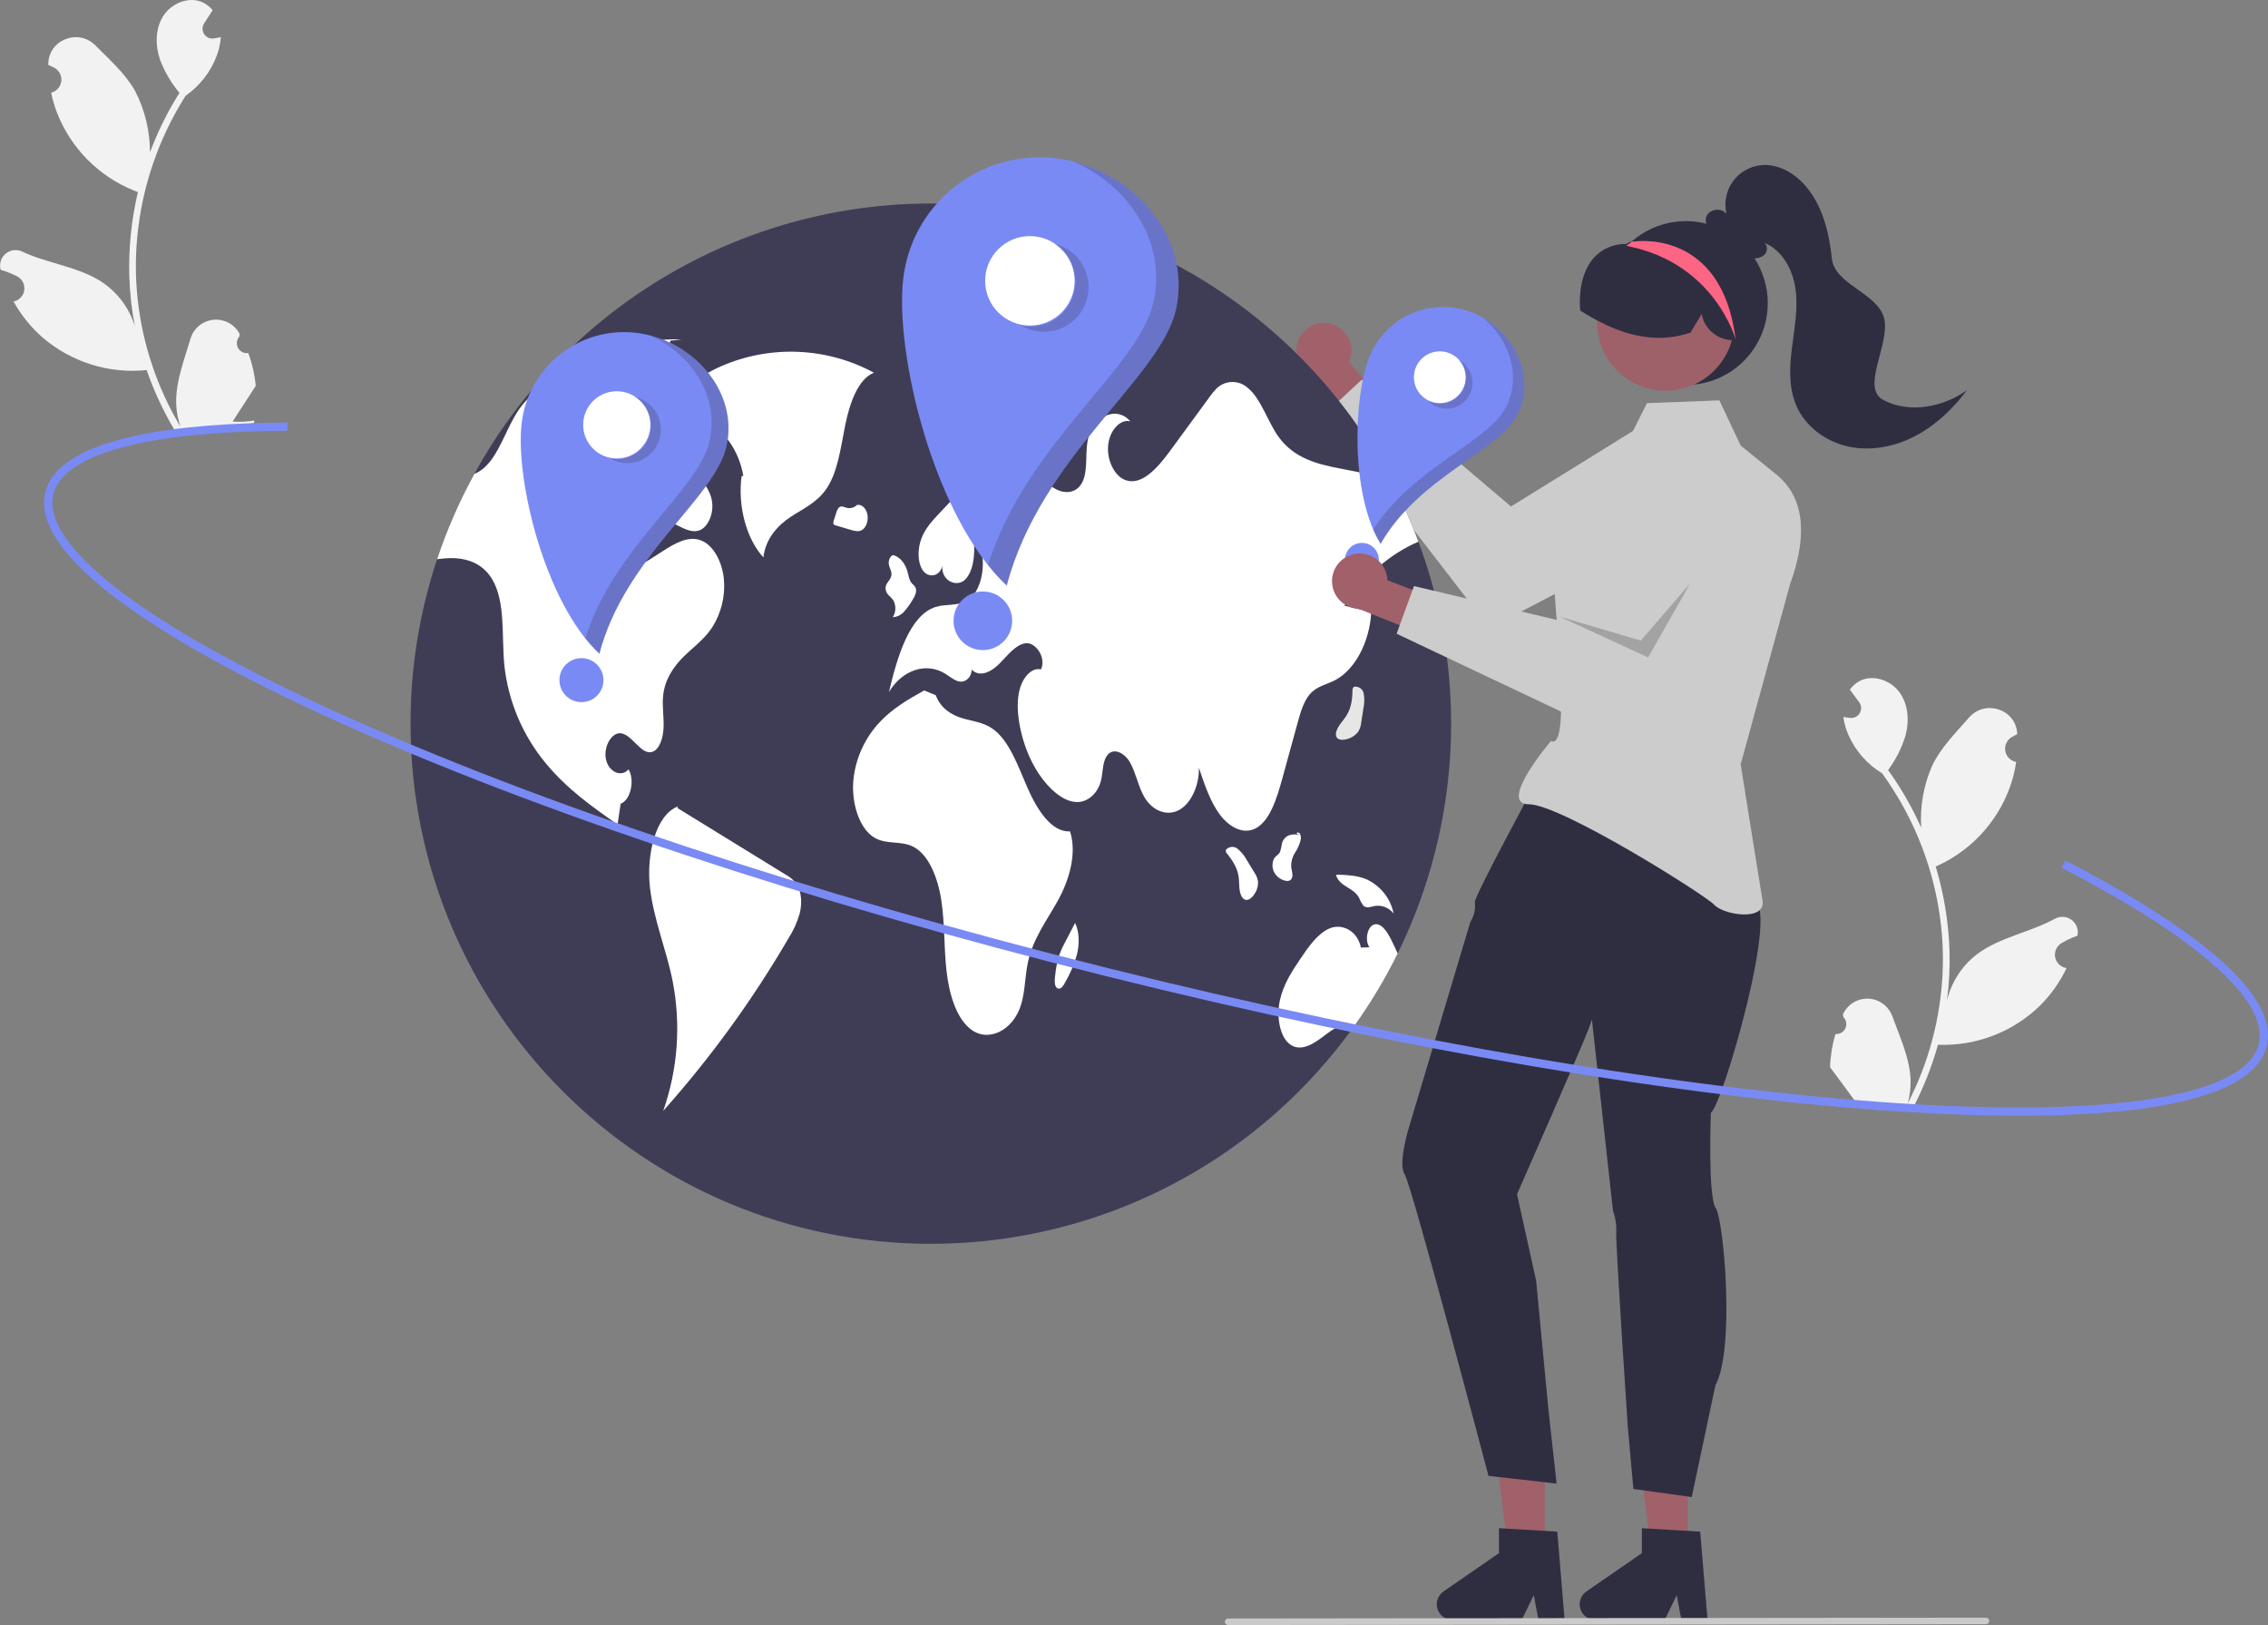 <svg width="335" height="240" viewBox="0 0 335 240" fill="none" xmlns="http://www.w3.org/2000/svg">
<rect x="0" y="0" width="335" height="240" fill="#808080" stroke="none"/>
<g clip-path="url(#clip0_386_1368)">
<path d="M271.111 152.711C271.41 152.739 271.711 152.674 271.972 152.525C272.234 152.376 272.443 152.15 272.572 151.879C272.701 151.607 272.743 151.302 272.693 151.006C272.642 150.71 272.502 150.436 272.291 150.222C272.261 150.073 272.239 149.966 272.209 149.818C272.224 149.787 272.239 149.755 272.254 149.724C272.589 149.024 273.124 148.439 273.791 148.042C274.458 147.646 275.228 147.455 276.003 147.494C276.779 147.532 277.525 147.8 278.149 148.261C278.773 148.723 279.247 149.359 279.511 150.089C280.565 153.002 281.943 155.935 282.174 158.974C282.276 160.318 282.144 161.669 281.783 162.967C284.855 157.017 286.61 150.476 286.931 143.788C287.01 142.11 286.995 140.429 286.886 138.752C286.795 137.378 286.644 136.01 286.433 134.649C285.279 127.266 282.39 120.262 278.002 114.212C275.804 112.878 274.069 110.901 273.029 108.55C272.652 107.705 272.4 106.809 272.28 105.892C272.532 105.937 272.79 105.97 273.044 105.998C273.123 106.006 273.206 106.014 273.285 106.022L273.315 106.025C273.594 106.05 273.874 105.995 274.122 105.864C274.37 105.734 274.576 105.535 274.713 105.291C274.851 105.048 274.915 104.769 274.898 104.489C274.881 104.21 274.783 103.941 274.617 103.716C274.514 103.576 274.41 103.435 274.306 103.295C274.149 103.079 273.988 102.867 273.831 102.651C273.812 102.63 273.795 102.608 273.779 102.586C273.598 102.339 273.418 102.097 273.237 101.85C273.612 101.323 274.104 100.89 274.675 100.584C276.65 99.548 279.266 100.451 280.574 102.254C281.886 104.057 282.035 106.508 281.45 108.658C280.888 110.484 280.019 112.201 278.881 113.735C278.979 113.874 279.082 114.008 279.18 114.146C280.971 116.685 282.51 119.392 283.773 122.231C283.579 119.108 284.13 115.983 285.38 113.114C286.635 110.445 288.858 108.251 290.83 105.985C293.2 103.262 297.732 104.709 297.959 108.311C297.961 108.346 297.963 108.38 297.965 108.415C297.681 108.558 297.403 108.712 297.129 108.874C296.786 109.081 296.513 109.387 296.347 109.752C296.18 110.116 296.128 110.522 296.196 110.917C296.265 111.312 296.451 111.677 296.73 111.964C297.01 112.252 297.369 112.448 297.762 112.527L297.803 112.535C297.658 113.528 297.437 114.508 297.144 115.467C296.298 118.143 294.908 120.615 293.061 122.729C291.214 124.843 288.95 126.553 286.412 127.751C286.245 127.827 286.083 127.903 285.916 127.975C287.131 132.003 287.816 136.172 287.955 140.377C288.029 142.857 287.902 145.34 287.576 147.8L287.593 147.713C288.254 144.991 289.835 142.581 292.069 140.89C295.384 138.417 299.941 137.661 303.484 135.714C303.861 135.496 304.292 135.39 304.727 135.409C305.162 135.428 305.583 135.572 305.939 135.822C306.296 136.072 306.573 136.419 306.739 136.822C306.904 137.224 306.951 137.666 306.874 138.094C306.868 138.125 306.862 138.155 306.856 138.186C306.333 138.371 305.821 138.589 305.325 138.837C305.041 138.981 304.762 139.134 304.489 139.296C304.146 139.503 303.873 139.809 303.707 140.174C303.54 140.538 303.488 140.944 303.556 141.339C303.624 141.734 303.811 142.099 304.09 142.386C304.369 142.674 304.729 142.87 305.122 142.949L305.162 142.957C305.191 142.963 305.216 142.968 305.245 142.974C304.27 145.027 302.949 146.898 301.339 148.503C299.353 150.444 296.99 151.96 294.397 152.956C291.803 153.953 289.034 154.409 286.258 154.297L286.254 154.297C285.348 157.535 284.108 160.669 282.554 163.65L270.919 163.109C270.883 162.978 270.852 162.843 270.82 162.712C271.894 162.829 272.978 162.815 274.049 162.67C273.235 161.571 272.421 160.463 271.607 159.364C271.589 159.344 271.572 159.322 271.556 159.299C271.143 158.737 270.726 158.179 270.314 157.616L270.313 157.616C270.367 155.953 270.635 154.305 271.111 152.711L271.111 152.711Z" fill="#F2F2F2"/>
<path d="M36.676 52.139C36.379 52.185 36.075 52.139 35.805 52.006C35.535 51.874 35.312 51.661 35.166 51.398C35.021 51.135 34.96 50.834 34.992 50.535C35.024 50.236 35.147 49.954 35.344 49.727C35.365 49.577 35.38 49.469 35.401 49.319C35.384 49.289 35.368 49.258 35.351 49.228C34.973 48.55 34.403 47.999 33.712 47.645C33.022 47.29 32.242 47.147 31.47 47.233C30.699 47.32 29.97 47.633 29.376 48.132C28.782 48.632 28.349 49.295 28.13 50.04C27.259 53.013 26.064 56.026 26.021 59.074C26.003 60.421 26.218 61.761 26.658 63.034C23.225 57.285 21.068 50.865 20.335 44.21C20.152 42.54 20.064 40.861 20.069 39.181C20.074 37.803 20.14 36.429 20.267 35.058C20.962 27.618 23.413 20.449 27.418 14.139C29.529 12.671 31.14 10.592 32.032 8.181C32.356 7.314 32.553 6.404 32.616 5.481C32.366 5.542 32.111 5.59 31.86 5.634C31.781 5.647 31.699 5.66 31.62 5.673L31.591 5.678C31.314 5.72 31.031 5.682 30.775 5.568C30.519 5.453 30.302 5.267 30.15 5.032C29.997 4.797 29.916 4.523 29.916 4.243C29.916 3.963 29.996 3.689 30.148 3.454C30.243 3.307 30.338 3.161 30.433 3.015C30.576 2.789 30.724 2.568 30.867 2.342C30.884 2.32 30.9 2.298 30.915 2.274C31.08 2.017 31.245 1.764 31.411 1.506C31.003 1.004 30.485 0.602 29.897 0.332C27.862 -0.58 25.307 0.483 24.113 2.363C22.915 4.244 22.917 6.699 23.634 8.808C24.308 10.596 25.281 12.256 26.512 13.717C26.422 13.861 26.328 14.002 26.239 14.146C24.608 16.79 23.239 19.588 22.154 22.499C22.154 19.37 21.412 16.285 19.987 13.499C18.569 10.912 16.215 8.86 14.106 6.72C11.573 4.149 7.139 5.873 7.135 9.481C7.135 9.516 7.135 9.551 7.135 9.586C7.427 9.712 7.715 9.847 7.998 9.993C8.353 10.178 8.644 10.466 8.833 10.82C9.022 11.173 9.099 11.576 9.055 11.974C9.012 12.372 8.848 12.748 8.587 13.052C8.326 13.356 7.979 13.574 7.592 13.678L7.552 13.688C7.758 14.67 8.039 15.634 8.391 16.573C9.401 19.192 10.941 21.574 12.915 23.57C14.889 25.566 17.254 27.132 19.862 28.171C20.033 28.237 20.2 28.303 20.37 28.364C19.407 32.459 18.98 36.663 19.102 40.868C19.181 43.349 19.461 45.819 19.939 48.254L19.917 48.168C19.088 45.492 17.361 43.185 15.028 41.635C11.566 39.371 6.971 38.898 3.315 37.173C2.925 36.979 2.488 36.9 2.054 36.946C1.621 36.992 1.21 37.161 0.87 37.433C0.53 37.705 0.275 38.068 0.134 38.48C-0.006 38.892 -0.026 39.336 0.078 39.759C0.086 39.789 0.094 39.819 0.102 39.849C0.635 40.001 1.159 40.187 1.67 40.405C1.962 40.53 2.25 40.666 2.532 40.811C2.888 40.997 3.179 41.285 3.368 41.638C3.556 41.992 3.634 42.394 3.59 42.792C3.546 43.191 3.383 43.567 3.122 43.871C2.861 44.175 2.514 44.393 2.126 44.496L2.087 44.507C2.058 44.514 2.034 44.521 2.005 44.528C3.105 46.518 4.54 48.303 6.245 49.806C8.348 51.621 10.8 52.987 13.45 53.822C16.1 54.656 18.892 54.94 21.656 54.658L21.66 54.657C22.765 57.832 24.196 60.884 25.931 63.764L37.51 62.505C37.538 62.372 37.561 62.235 37.584 62.102C36.52 62.286 35.437 62.339 34.359 62.26C35.104 61.113 35.847 59.957 36.592 58.81C36.609 58.788 36.625 58.765 36.639 58.742C37.016 58.155 37.398 57.572 37.775 56.985L37.775 56.985C37.618 55.329 37.249 53.7 36.676 52.139L36.676 52.139Z" fill="#F2F2F2"/>
<path d="M196.655 47.849C197.228 48.007 197.76 48.288 198.213 48.673C198.665 49.059 199.028 49.538 199.275 50.079C199.522 50.619 199.647 51.207 199.643 51.801C199.638 52.395 199.502 52.981 199.247 53.518L205.46 60.423L202.183 65.222L193.545 55.346C192.672 54.857 192.009 54.064 191.682 53.119C191.355 52.173 191.385 51.141 191.769 50.217C192.152 49.293 192.861 48.541 193.762 48.105C194.662 47.668 195.692 47.577 196.655 47.849Z" fill="#A0616A"/>
<path d="M254.828 64.806C254.268 63.895 253.533 63.103 252.666 62.476C251.799 61.849 250.817 61.399 249.775 61.153C248.734 60.906 247.654 60.867 246.598 61.039C245.542 61.21 244.53 61.588 243.62 62.151L223.184 74.803L201.14 56.072L195.656 61.177L220.008 92.76L251.659 76.267C250.92 76.651 255.72 66.258 254.828 64.806Z" fill="#CCCCCC"/>
<path d="M214.344 106.874C214.346 116.963 212.36 126.954 208.498 136.275C204.637 145.597 198.976 154.066 191.839 161.2C184.702 168.334 176.23 173.993 166.905 177.853C157.58 181.713 147.585 183.698 137.492 183.696C95.049 183.696 60.641 149.301 60.641 106.874C60.633 98.622 61.957 90.422 64.56 82.59C69.671 67.295 79.463 53.993 92.551 44.565C105.639 35.137 121.36 30.06 137.492 30.052C151.405 30.048 165.058 33.82 176.994 40.966C188.93 48.112 198.701 58.364 205.263 70.627C206.89 73.653 208.309 76.786 209.511 80.004C209.677 80.452 209.84 80.9 209.998 81.352V81.357C210.702 83.346 211.323 85.371 211.859 87.434C213.514 93.782 214.349 100.315 214.344 106.874Z" fill="#3F3D56"/>
<path d="M129.084 55.044C125.63 53.176 121.796 52.123 117.873 51.962C113.95 51.802 110.042 52.539 106.447 54.118C103.282 55.495 99.949 57.965 98.894 62.425C103.164 59.906 108.692 63.886 109.791 70.271L109.534 70.342C108.954 74.765 110.249 79.58 112.758 82.322C113.087 79.474 114.961 77.535 116.804 76.324C118.647 75.113 120.686 74.233 122.092 72.152C123.76 69.684 124.183 66.077 124.846 62.787C125.508 59.497 126.765 55.96 129.084 55.044Z" fill="white"/>
<path d="M105.18 92.679C103.998 94.455 102.418 95.569 101.001 96.956C99.587 98.347 98.242 100.225 97.961 102.636C97.781 104.181 98.059 105.752 98.02 107.314C97.982 108.876 97.461 110.634 96.398 111.023C94.72 111.629 93.439 108.513 91.714 108.295C90.344 108.125 89.11 110.28 89.507 112.149C89.904 114.019 91.77 114.847 92.841 113.626C93.811 115.252 93.127 118.201 91.672 118.7C91.518 119.725 91.364 120.745 91.215 121.769C87.534 119.196 83.816 116.579 80.686 112.811C77.206 108.655 75.047 103.554 74.487 98.163C74.081 93.832 74.683 88.876 72.694 85.543C71.101 82.876 68.368 82.287 65.909 82.453C65.461 82.483 65.008 82.534 64.56 82.59C66.01 78.236 67.852 74.022 70.064 70C70.564 69.785 71.029 69.496 71.442 69.142C73.731 67.2 74.747 63.269 76.604 60.551C76.724 60.376 76.848 60.205 76.976 60.038C78.876 57.559 81.421 56.283 83.88 55.096C89.323 52.454 94.925 49.779 100.672 50.145L99.037 50.303C97.128 55.647 95.218 60.99 93.307 66.334C93.016 67.153 92.723 67.974 92.427 68.796C91.343 71.835 90.224 75.07 90.391 78.471C90.489 80.486 91.189 82.637 92.521 83.328C93.764 83.968 95.121 83.183 96.321 82.406C96.829 82.082 97.333 81.758 97.841 81.429C99.664 80.255 101.684 79.052 103.609 79.837C105.373 80.554 106.675 82.948 106.922 85.531C107.149 88.04 106.537 90.555 105.18 92.679Z" fill="white"/>
<path d="M116.024 129.16C110.699 125.883 105.375 122.606 100.05 119.329L100.14 119.096C96.83 120.356 95.455 126.239 96.002 131.049C96.55 135.86 98.405 140.16 99.342 144.847C100.606 151.262 100.129 157.897 97.961 164.065C104.962 156.212 111.158 147.677 116.456 138.589C117.196 137.443 117.76 136.193 118.129 134.88C118.468 133.484 118.416 131.805 117.738 130.685C117.302 130.042 116.713 129.518 116.024 129.16Z" fill="white"/>
<path d="M95.009 69.54C94.444 70.81 94.226 72.505 94.739 73.82C95.263 75.162 96.371 75.769 97.391 76.274L100.333 77.732C101.312 78.217 102.367 78.707 103.365 78.308C104.568 77.827 105.402 75.941 105.187 74.19C104.957 72.327 103.782 71.045 102.695 69.954C101.175 68.427 99.654 66.899 98.134 65.372L97.277 66.421C96.35 67.325 95.583 68.379 95.009 69.54Z" fill="white"/>
<path d="M198.573 89.457C199.896 89.769 201.22 90.08 202.543 90.392C202.313 94.86 200.097 98.996 197.125 100.494C195.887 101.117 194.508 101.347 193.483 102.512C192.557 103.571 192.087 105.218 191.656 106.793C190.9 109.542 190.145 112.29 189.389 115.039C188.578 118 187.536 121.291 185.427 122.358C183.617 123.276 181.546 122.153 180.154 120.271C178.762 118.389 177.912 115.858 177.088 113.391C177.14 116.08 175.889 118.718 174.117 119.652C172.341 120.587 170.18 119.742 168.993 117.655C168.139 116.157 167.785 114.181 166.948 112.661C166.111 111.142 164.357 110.271 163.443 111.697C162.841 112.644 162.918 114.095 162.619 115.299C162.154 117.168 160.745 118.342 159.349 118.444C157.957 118.547 156.599 117.744 155.433 116.656C153.03 114.403 151.258 110.826 150.57 106.853C150.267 105.082 150.182 103.153 150.707 101.492C151.232 99.832 152.5 98.552 153.76 98.868C154.588 97.118 152.953 94.796 151.48 95.001C150.002 95.206 148.845 96.789 147.633 98.005C146.425 99.222 144.734 100.105 143.517 98.897C143.526 100.02 142.612 100.763 141.822 100.669C141.036 100.579 140.336 99.947 139.615 99.499C136.827 97.762 133.287 98.915 131.306 102.201C132.544 96.934 134.359 90.891 138.163 89.653C139.717 89.145 141.412 89.564 142.881 88.684C145.481 87.127 146.006 81.241 143.76 78.813C144.046 81.109 143.991 83.789 142.778 85.36C141.566 86.93 139.021 85.906 139.175 83.584C138.825 85.185 137.083 85.428 136.28 84.199C135.473 82.97 135.542 80.96 136.114 79.491C136.686 78.023 137.659 76.969 138.603 75.958C140.631 73.785 142.689 71.587 145.037 70.222C147.39 68.856 150.105 68.395 152.462 69.752C153.704 70.469 154.797 71.664 156.065 72.296C157.333 72.932 158.943 72.851 159.784 71.365C160.728 69.709 160.284 67.251 160.634 65.181C161.261 61.524 164.92 59.812 166.948 62.228C165.433 61.839 163.866 63.632 163.678 65.804C163.486 67.977 164.583 70.17 166.052 70.828C168.519 71.92 170.936 69.172 172.802 66.628C174.749 63.965 176.698 61.303 178.651 58.643C178.963 58.19 179.313 57.764 179.697 57.371C180.309 56.775 181.124 56.434 181.978 56.416C182.832 56.399 183.66 56.707 184.295 57.277C186.268 58.886 187.194 62.185 188.813 64.456C191.161 67.755 194.675 68.557 197.945 69.197C200.383 69.671 202.822 70.148 205.263 70.627C206.89 73.653 208.309 76.785 209.511 80.004C205.378 81.758 201.566 85.04 198.573 89.457Z" fill="white"/>
<path d="M206.454 140.808C204.625 144.521 202.497 148.079 200.092 151.448C198.555 150.791 196.903 151.964 195.464 153.065C193.961 154.218 192.155 155.34 190.614 154.29C189.039 153.215 188.531 150.206 189.03 147.82C189.53 145.439 190.776 143.544 191.985 141.743C193.265 139.831 194.636 137.846 196.416 137.104C198.201 136.361 200.494 137.411 201.015 139.946L202.278 139.903C201.57 138.93 201.941 136.916 202.893 136.562C203.99 136.148 204.943 137.654 205.592 138.986C205.882 139.587 206.176 140.194 206.454 140.808Z" fill="white"/>
<path d="M158.052 122.781C155.336 122.952 153.184 119.609 151.754 116.321C150.325 113.032 149.02 109.271 146.569 107.598C145.169 106.641 143.572 106.51 142.053 106.046C140.534 105.583 138.944 104.624 138.217 102.671L136.494 101.975C134.219 103.254 131.913 104.557 129.952 106.638C127.753 108.973 126.383 111.967 126.054 115.157C125.725 118.605 126.94 122.45 129.211 123.745C131.006 124.768 133.095 124.123 134.913 125.06C137.184 126.23 138.533 129.631 139.043 132.988C139.553 136.345 139.424 139.834 139.789 143.23C140.154 146.625 141.161 150.158 143.244 151.898C145.85 154.076 149.675 152.266 150.844 148.303C151.418 146.358 151.398 144.165 151.827 142.146C152.582 138.592 154.621 135.955 156.238 133.04C157.855 130.124 159.128 126.165 158.052 122.781Z" fill="white"/>
<path d="M131.21 87.856C131.463 88.09 131.7 88.34 131.917 88.607C132.143 88.995 132.258 89.438 132.25 89.886C132.242 90.335 132.112 90.773 131.874 91.154C132.201 91.135 132.521 91.049 132.813 90.9C133.105 90.752 133.363 90.545 133.571 90.291C134.067 89.727 134.503 89.113 134.873 88.459C135.15 88.007 135.444 87.397 135.256 86.86C135.128 86.494 134.825 86.338 134.612 86.063C134.275 85.626 134.191 84.933 134.017 84.334C133.64 83.041 132.737 82.089 131.757 81.953L131.893 81.979C131.483 82.12 131.197 82.77 131.288 83.354C131.37 83.887 131.713 84.329 131.679 84.872C131.63 85.653 130.849 86.02 130.801 86.801C130.793 87.193 130.94 87.572 131.21 87.856Z" fill="white"/>
<path d="M126.556 74.583C126.56 74.582 126.564 74.582 126.568 74.581C126.651 74.505 126.729 74.422 126.8 74.334L126.556 74.583Z" fill="#E6E6E6"/>
<path d="M127.37 78.249C127.971 77.863 128.306 76.796 128.108 75.902C127.91 75.014 127.212 74.417 126.568 74.581C126.381 74.77 126.149 74.909 125.894 74.984C125.638 75.059 125.368 75.068 125.108 75.01C124.71 74.908 124.273 74.644 123.927 74.944C123.73 75.168 123.591 75.438 123.525 75.729C123.397 76.121 123.269 76.514 123.142 76.906C123.081 77.046 123.065 77.202 123.096 77.352C123.121 77.412 123.16 77.465 123.211 77.505C123.262 77.545 123.322 77.572 123.386 77.582C124.153 77.808 124.92 78.034 125.687 78.26C126.246 78.425 126.85 78.584 127.37 78.249Z" fill="white"/>
<path d="M185.283 128.866C184.929 128.286 184.574 127.705 184.22 127.125C183.871 126.453 183.395 125.855 182.818 125.366C182.691 125.259 182.544 125.179 182.386 125.131C182.227 125.082 182.061 125.065 181.896 125.082C181.731 125.098 181.572 125.148 181.426 125.227C181.281 125.306 181.153 125.413 181.049 125.543L181.093 125.874C181.901 126.888 182.756 128.014 182.961 129.518C183.042 130.111 183.014 130.725 183.085 131.321C183.155 131.917 183.357 132.534 183.742 132.791C184.3 133.164 184.956 132.614 185.353 131.943C185.708 131.392 185.868 130.738 185.805 130.085C185.717 129.647 185.539 129.232 185.283 128.866Z" fill="white"/>
<path d="M201.065 106.702C201.168 106.03 201.27 105.357 201.373 104.685C201.539 103.947 201.56 103.183 201.434 102.437C201.405 102.274 201.344 102.118 201.254 101.979C201.165 101.84 201.048 101.72 200.911 101.626C200.775 101.533 200.621 101.468 200.459 101.435C200.296 101.402 200.129 101.401 199.967 101.434L199.786 101.715C199.752 103.011 199.68 104.423 198.868 105.706C198.548 106.212 198.131 106.663 197.801 107.165C197.472 107.666 197.228 108.268 197.357 108.712C197.544 109.357 198.4 109.358 199.136 109.101C199.763 108.908 200.306 108.51 200.679 107.971C200.893 107.579 201.025 107.147 201.065 106.702Z" fill="#E6E6E6"/>
<path d="M190.846 129.621C191.019 129.123 190.769 128.552 190.716 128.001C190.691 127.29 190.879 126.587 191.258 125.985C191.633 125.416 191.918 124.792 192.101 124.136C192.179 123.836 192.164 123.521 192.061 123.23C191.943 122.966 191.659 122.846 191.496 123.055L191.845 123.28C191.374 123.196 190.89 123.219 190.429 123.348C190.166 123.449 189.931 123.611 189.744 123.822C189.557 124.032 189.424 124.285 189.355 124.558C189.298 124.983 189.204 125.403 189.074 125.813C188.866 126.24 188.463 126.383 188.21 126.758C188.037 127.091 187.95 127.461 187.956 127.836C187.962 128.211 188.062 128.579 188.245 128.905C188.563 129.44 189.069 129.838 189.664 130.02C190.09 130.173 190.651 130.181 190.846 129.621Z" fill="white"/>
<path d="M200.752 132.609C200.906 133.01 201.113 133.388 201.366 133.735C201.84 134.213 202.485 133.919 203.06 133.803C203.582 133.721 204.117 133.781 204.608 133.978C205.098 134.174 205.526 134.5 205.847 134.92C205.624 133.808 205.137 132.765 204.427 131.88C203.717 130.995 202.805 130.293 201.767 129.833C200.411 129.28 198.983 129.227 197.572 129.177L197.329 129.24C197.949 131.046 199.899 131.006 200.752 132.609Z" fill="white"/>
<path d="M158.795 136.304L158.799 136.312C158.823 136.266 158.846 136.221 158.87 136.175L158.795 136.304Z" fill="#E6E6E6"/>
<path d="M157.292 139.212C156.965 139.806 156.683 140.425 156.449 141.063C156.14 142.096 155.935 143.157 155.838 144.231C155.762 144.841 155.738 145.621 156.121 145.919C156.231 145.992 156.363 146.022 156.494 146.004C156.625 145.986 156.745 145.922 156.831 145.822C157.044 145.597 157.217 145.339 157.346 145.057C158.098 143.763 158.682 142.377 159.083 140.935C159.45 139.416 159.446 137.627 158.799 136.312C158.297 137.278 157.794 138.245 157.292 139.212Z" fill="white"/>
<path d="M142.794 61.743C143.033 61.976 143.335 62.134 143.663 62.198C143.99 62.262 144.329 62.229 144.638 62.103C145.278 61.823 145.865 61.435 146.373 60.957C146.794 60.646 147.151 60.256 147.425 59.81C147.576 59.544 147.673 59.25 147.709 58.946C147.746 58.642 147.723 58.333 147.64 58.038C147.403 57.343 146.8 57.111 146.268 56.953C145.416 56.701 144.565 56.448 143.713 56.196L144.329 55.641C143.696 55.301 142.995 55.932 142.598 56.713C142.344 57.223 142.167 57.768 142.073 58.33C141.861 59.556 142.068 61.016 142.794 61.743Z" fill="#E6E6E6"/>
<path d="M157.827 56.698C158.067 56.962 158.399 57.126 158.755 57.155C159.111 57.184 159.465 57.076 159.744 56.854C159.985 56.673 160.185 56.444 160.331 56.181C160.477 55.918 160.566 55.627 160.592 55.327C160.653 54.658 160.321 53.914 159.848 53.856L159.957 53.229C159.046 53.064 157.924 53.032 157.436 54.138C157.271 54.561 157.221 55.021 157.29 55.47C157.358 55.919 157.544 56.343 157.827 56.698Z" fill="#E6E6E6"/>
<path d="M155.819 23.364C150.478 22.762 145.116 24.305 140.913 27.655C136.71 31.004 134.01 35.886 133.407 41.225C132.153 52.344 138.013 76.489 148.697 86.484C153.727 67.334 171.355 55.976 173.688 45.767C176.18 34.859 166.942 24.618 155.819 23.364Z" fill="#7A8AF4"/>
<path d="M152.125 48.082C155.776 48.082 158.735 45.124 158.735 41.474C158.735 37.825 155.776 34.867 152.125 34.867C148.475 34.867 145.515 37.825 145.515 41.474C145.515 45.124 148.475 48.082 152.125 48.082Z" fill="white"/>
<path d="M145.175 96.011C147.566 96.011 149.505 94.073 149.505 91.683C149.505 89.293 147.566 87.355 145.175 87.355C142.784 87.355 140.846 89.293 140.846 91.683C140.846 94.073 142.784 96.011 145.175 96.011Z" fill="#7A8AF4"/>
<path opacity="0.2" d="M157.594 36.741C158.338 37.188 158.987 37.777 159.503 38.474C160.019 39.172 160.393 39.964 160.603 40.806C160.813 41.648 160.855 42.523 160.727 43.381C160.599 44.239 160.302 45.064 159.855 45.807C159.408 46.551 158.819 47.2 158.121 47.716C157.423 48.232 156.631 48.605 155.789 48.815C154.088 49.239 152.288 48.97 150.785 48.068C152.317 48.408 153.921 48.193 155.308 47.46C156.696 46.727 157.777 45.524 158.359 44.067C158.94 42.61 158.984 40.993 158.482 39.506C157.981 38.02 156.966 36.76 155.62 35.953C156.316 36.108 156.983 36.373 157.594 36.741Z" fill="#231F20"/>
<path opacity="0.2" d="M173.714 45.788C171.381 55.997 153.753 67.356 148.723 86.505C147.718 85.556 146.785 84.534 145.931 83.447C151.584 65.447 168.114 54.51 170.368 44.647C172.385 35.819 166.719 27.429 158.589 23.884C168.431 26.358 175.998 35.792 173.714 45.788Z" fill="#231F20"/>
<path d="M93.876 49.145C89.865 48.693 85.838 49.852 82.682 52.367C79.526 54.883 77.498 58.549 77.046 62.558C76.103 70.908 80.504 89.04 88.528 96.546C92.305 82.165 105.543 73.635 107.295 65.969C109.167 57.777 102.229 50.087 93.876 49.145Z" fill="#7A8AF4"/>
<path d="M91.103 67.708C93.844 67.708 96.067 65.486 96.067 62.746C96.067 60.005 93.844 57.784 91.103 57.784C88.361 57.784 86.139 60.005 86.139 62.746C86.139 65.486 88.361 67.708 91.103 67.708Z" fill="white"/>
<path d="M85.883 103.7C87.679 103.7 89.134 102.245 89.134 100.45C89.134 98.656 87.679 97.2 85.883 97.2C84.088 97.2 82.632 98.656 82.632 100.45C82.632 102.245 84.088 103.7 85.883 103.7Z" fill="#7A8AF4"/>
<path opacity="0.2" d="M95.21 59.191C95.768 59.526 96.255 59.969 96.643 60.492C97.031 61.016 97.312 61.611 97.469 62.243C97.627 62.876 97.659 63.533 97.562 64.177C97.466 64.822 97.243 65.441 96.908 65.999C96.572 66.558 96.129 67.045 95.605 67.432C95.081 67.82 94.486 68.101 93.854 68.258C93.221 68.416 92.564 68.447 91.919 68.351C91.274 68.255 90.655 68.032 90.096 67.697C91.247 67.953 92.451 67.791 93.493 67.24C94.535 66.69 95.347 65.787 95.784 64.692C96.221 63.598 96.253 62.384 95.876 61.268C95.5 60.151 94.738 59.205 93.727 58.599C94.25 58.715 94.75 58.915 95.21 59.191Z" fill="#231F20"/>
<path opacity="0.2" d="M107.315 65.985C105.563 73.652 92.325 82.181 88.547 96.562C87.793 95.849 87.092 95.082 86.451 94.266C90.696 80.748 103.11 72.535 104.802 65.128C106.317 58.498 102.062 52.198 95.957 49.536C103.347 51.393 109.03 58.478 107.315 65.985Z" fill="#231F20"/>
<path d="M249.286 228.895H243.836L241.243 207.881L249.287 207.881L249.286 228.895Z" fill="#A0616A"/>
<path d="M252.218 239.24H248.35L247.66 235.59L245.892 239.24H235.635C235.143 239.24 234.664 239.083 234.268 238.791C233.872 238.5 233.58 238.09 233.434 237.621C233.287 237.152 233.295 236.648 233.455 236.183C233.615 235.719 233.92 235.318 234.325 235.038L242.516 229.383V225.694L251.131 226.208L252.218 239.24Z" fill="#2F2E41"/>
<path d="M228.176 228.895H222.726L220.133 207.881L228.177 207.881L228.176 228.895Z" fill="#A0616A"/>
<path d="M231.108 239.24H227.241L226.55 235.59L224.782 239.24H214.525C214.033 239.24 213.555 239.083 213.159 238.791C212.763 238.5 212.47 238.09 212.324 237.621C212.177 237.152 212.185 236.648 212.345 236.183C212.506 235.719 212.81 235.318 213.215 235.038L221.406 229.383V225.694L230.022 226.208L231.108 239.24Z" fill="#2F2E41"/>
<path d="M207.47 173.413C208.513 174.977 219.86 217.968 219.86 217.968L229.92 219.115L228.726 208.298L226.901 189.156L224.075 176.38C224.075 176.38 234.056 153.672 234.687 151.863L235.135 150.565L238.254 178.856C238.624 179.866 238.786 180.94 238.728 182.015C238.635 183.782 240.408 210.368 240.408 210.368L241.26 219.902L249.88 221.099L253.377 204.602C256.298 199.243 254.623 180.201 253.429 178.428C252.235 176.656 252.71 164.312 252.71 164.312C254.235 163.775 263.328 132.778 258.78 132.961C259.072 131.309 259.301 129.833 259.301 129.833L251.406 123.468L231.647 118.334L226.662 115.941C226.662 115.941 217.758 132.398 217.847 133.217C217.969 134.253 217.732 135.3 217.174 136.183L208.185 166.256C208.185 166.256 206.417 171.834 207.47 173.413Z" fill="#2F2E41"/>
<path d="M257.112 65.8L253.968 59.129L243.27 59.54L239.78 66.48C239.78 66.48 229.807 78.388 229.484 82.26C229.078 87.129 232.452 110.995 229.078 109.448C229.078 109.448 221.123 118.782 225.83 118.782C230.537 118.782 251.829 132.142 253.226 133.645C254.623 135.147 260.86 136.122 260.337 132.985C259.814 129.848 257.112 112.884 257.112 112.884L264.427 86.209C266.532 80.45 267.187 73.99 262.428 70.122L257.112 65.8Z" fill="#CCCCCC"/>
<path d="M217.483 46.164C216.052 45.596 214.523 45.316 212.983 45.339C211.444 45.361 209.924 45.687 208.51 46.297C207.097 46.907 205.817 47.789 204.745 48.894C203.672 49.998 202.828 51.303 202.26 52.733C199.871 58.749 199.475 73.116 203.921 80.316C209.637 70.391 221.202 66.726 224.054 61.381C227.102 55.67 223.501 48.552 217.483 46.164Z" fill="#7A8AF4"/>
<path d="M212.67 59.535C214.782 59.535 216.494 57.824 216.494 55.713C216.494 53.602 214.782 51.891 212.67 51.891C210.558 51.891 208.846 53.602 208.846 55.713C208.846 57.824 210.558 59.535 212.67 59.535Z" fill="white"/>
<path d="M201.165 85.188C202.548 85.188 203.67 84.067 203.67 82.684C203.67 81.302 202.548 80.181 201.165 80.181C199.782 80.181 198.661 81.302 198.661 82.684C198.661 84.067 199.782 85.188 201.165 85.188Z" fill="#7A8AF4"/>
<path opacity="0.2" d="M216.441 53.901C217.142 54.633 217.523 55.613 217.501 56.625C217.479 57.638 217.056 58.601 216.324 59.302C215.592 60.003 214.612 60.385 213.599 60.364C212.586 60.343 211.622 59.92 210.92 59.19C211.724 59.612 212.652 59.736 213.537 59.537C214.423 59.338 215.21 58.831 215.756 58.106C216.302 57.381 216.571 56.485 216.517 55.579C216.463 54.673 216.088 53.816 215.459 53.161C215.824 53.353 216.156 53.603 216.441 53.901Z" fill="#231F20"/>
<path opacity="0.2" d="M224.065 61.397C221.213 66.742 209.648 70.407 203.932 80.332C203.515 79.65 203.149 78.938 202.837 78.202C208.727 69.012 219.615 65.416 222.371 60.252C224.838 55.63 222.949 50.087 218.949 46.875C224.067 49.749 226.858 56.164 224.065 61.397Z" fill="#231F20"/>
<path d="M200.036 81.822C200.619 81.702 201.22 81.711 201.798 81.849C202.377 81.986 202.918 82.249 203.383 82.618C203.849 82.987 204.228 83.454 204.494 83.986C204.76 84.517 204.906 85.1 204.922 85.694L213.597 89.023L212.859 94.786L200.675 89.913C199.674 89.874 198.724 89.469 198.002 88.776C197.281 88.082 196.839 87.148 196.76 86.151C196.682 85.154 196.972 84.162 197.575 83.364C198.179 82.567 199.055 82.018 200.036 81.822Z" fill="#A0616A"/>
<path d="M260.649 69.946C259.735 69.389 258.721 69.017 257.663 68.853C256.606 68.688 255.527 68.734 254.487 68.987C253.447 69.24 252.468 69.696 251.605 70.329C250.742 70.961 250.012 71.758 249.458 72.673L237.007 93.227L208.855 86.556L206.29 93.595L242.342 110.665L260.6 81.594C263.334 77.754 264.673 72.402 260.649 69.946Z" fill="#CCCCCC"/>
<path d="M261.114 44.757C261.114 46.738 260.629 48.689 259.699 50.439C258.77 52.188 257.425 53.683 255.782 54.791C254.14 55.9 252.25 56.589 250.279 56.797C248.309 57.005 246.317 56.727 244.479 55.986C242.641 55.245 241.013 54.064 239.738 52.548C238.463 51.031 237.58 49.225 237.167 47.288C236.753 45.35 236.821 43.341 237.366 41.436C237.911 39.531 238.915 37.789 240.29 36.363L240.348 36.305C240.445 36.203 240.542 36.102 240.643 36.005C240.644 36.005 240.645 36.005 240.645 36.005C240.646 36.004 240.646 36.004 240.647 36.004C240.647 36.003 240.648 36.002 240.648 36.002C240.648 36.001 240.648 36.001 240.648 36C240.774 35.884 240.9 35.768 241.031 35.656C242.78 34.123 244.935 33.127 247.236 32.786C249.538 32.445 251.889 32.774 254.008 33.734C256.127 34.695 257.924 36.245 259.184 38.2C260.444 40.155 261.114 42.432 261.114 44.757Z" fill="#2F2E41"/>
<path d="M246.024 57.706C251.631 57.706 256.176 53.162 256.176 47.557C256.176 41.953 251.631 37.409 246.024 37.409C240.417 37.409 235.872 41.953 235.872 47.557C235.872 53.162 240.417 57.706 246.024 57.706Z" fill="#9E616A"/>
<path d="M256.804 50.451L255.122 50.154C254.182 49.984 253.317 49.53 252.642 48.854C251.967 48.179 251.515 47.313 251.345 46.373L249.704 49.123L249.632 49.147C245.721 50.445 241.653 50.056 237.196 47.962C235.922 47.358 234.685 46.676 233.494 45.922L233.406 45.867L233.399 45.764C233.172 42.462 233.913 39.704 235.486 37.998C236.09 37.355 236.824 36.848 237.637 36.509C238.451 36.17 239.328 36.007 240.209 36.03C240.272 36.013 240.33 35.981 240.377 35.937C240.4 35.92 240.422 35.904 240.445 35.888V35.871L240.561 35.816C240.812 35.699 241.067 35.586 241.322 35.483C243.331 34.706 245.519 34.511 247.634 34.92C249.748 35.33 251.704 36.328 253.277 37.799C256.404 40.783 257.839 45.792 256.847 50.262L256.804 50.451Z" fill="#2F2E41"/>
<path d="M278.217 59.098C274.763 57.315 279.206 50.846 278.313 47.064C277.42 43.281 270.991 42.065 270.581 38.2C270.172 34.335 269.208 30.349 266.657 27.417C265.027 25.543 262.625 24.159 260.151 24.394C259.315 24.474 258.505 24.732 257.777 25.153C257.049 25.573 256.421 26.146 255.934 26.831C255.448 27.516 255.115 28.298 254.958 29.123C254.801 29.949 254.824 30.798 255.025 31.614C254.321 30.617 252.498 30.833 252.047 31.968C251.646 32.976 252.532 34.198 253.575 34.287C254.939 35.971 256.501 37.758 258.638 38.098C258.979 38.176 259.333 38.176 259.673 38.097C260.014 38.019 260.332 37.864 260.604 37.645C261.106 37.162 261.145 36.197 260.549 35.836C263.235 36.903 264.81 39.806 265.208 42.667C265.607 45.528 265.055 48.423 264.692 51.289C264.329 54.155 264.172 57.17 265.296 59.832C266.624 62.976 269.682 65.23 273.02 65.953C276.357 66.675 279.911 65.969 282.932 64.378C285.953 62.786 288.472 60.356 290.53 57.632C286.985 60.148 282.081 61.091 278.217 59.098Z" fill="#2F2E41"/>
<path d="M256.373 50.169C256.373 50.169 253.365 38.948 240.474 36.358C240.459 36.353 240.411 36.334 240.348 36.305C240.309 36.281 240.261 36.257 240.212 36.233C240.358 36.15 240.498 36.078 240.643 36.005L240.645 36.005L240.647 36.004L240.648 36.002L240.648 36C240.774 35.884 240.9 35.768 241.031 35.656L241.399 35.671C241.399 35.671 254.334 33.623 256.373 50.169Z" fill="#FD6584"/>
<path opacity="0.2" d="M249.639 86.175L242.358 94.608L230.328 91.056L243.443 97.098L249.639 86.175Z" fill="black"/>
<path d="M293.342 239.875L181.398 240C181.27 240 181.147 239.949 181.057 239.858C180.967 239.767 180.916 239.645 180.916 239.517C180.916 239.389 180.967 239.266 181.057 239.176C181.147 239.085 181.27 239.034 181.398 239.034L293.342 238.909C293.47 238.909 293.593 238.96 293.684 239.05C293.774 239.141 293.825 239.264 293.825 239.392C293.825 239.52 293.774 239.643 293.684 239.734C293.593 239.824 293.47 239.875 293.342 239.875Z" fill="#CACACA"/>
<path d="M298.256 164.785C293.014 164.785 287.269 164.587 281.02 164.191C248.7 162.14 206.835 155.007 163.139 144.107C119.442 133.208 79.133 119.843 49.638 106.475C35.27 99.963 24.242 93.799 16.862 88.154C9.049 82.178 5.631 76.969 6.704 72.672C8.793 64.3 27.298 62.469 42.454 62.407L42.459 63.624C21.646 63.71 9.368 67.028 7.885 72.967C5.997 80.531 21.398 92.34 50.141 105.366C79.571 118.704 119.806 132.044 163.433 142.926C207.061 153.808 248.848 160.929 281.097 162.976C312.591 164.976 331.738 161.784 333.626 154.22C335.194 147.939 324.858 138.688 304.523 128.168L305.083 127.087C319.859 134.731 337.01 145.694 334.808 154.515C333.735 158.812 328.27 161.805 318.564 163.411C313.031 164.326 306.234 164.785 298.256 164.785Z" fill="#7A8AF4"/>
</g>
<defs>
<clipPath id="clip0_386_1368">
<rect width="335" height="240" fill="white"/>
</clipPath>
</defs>
</svg>
